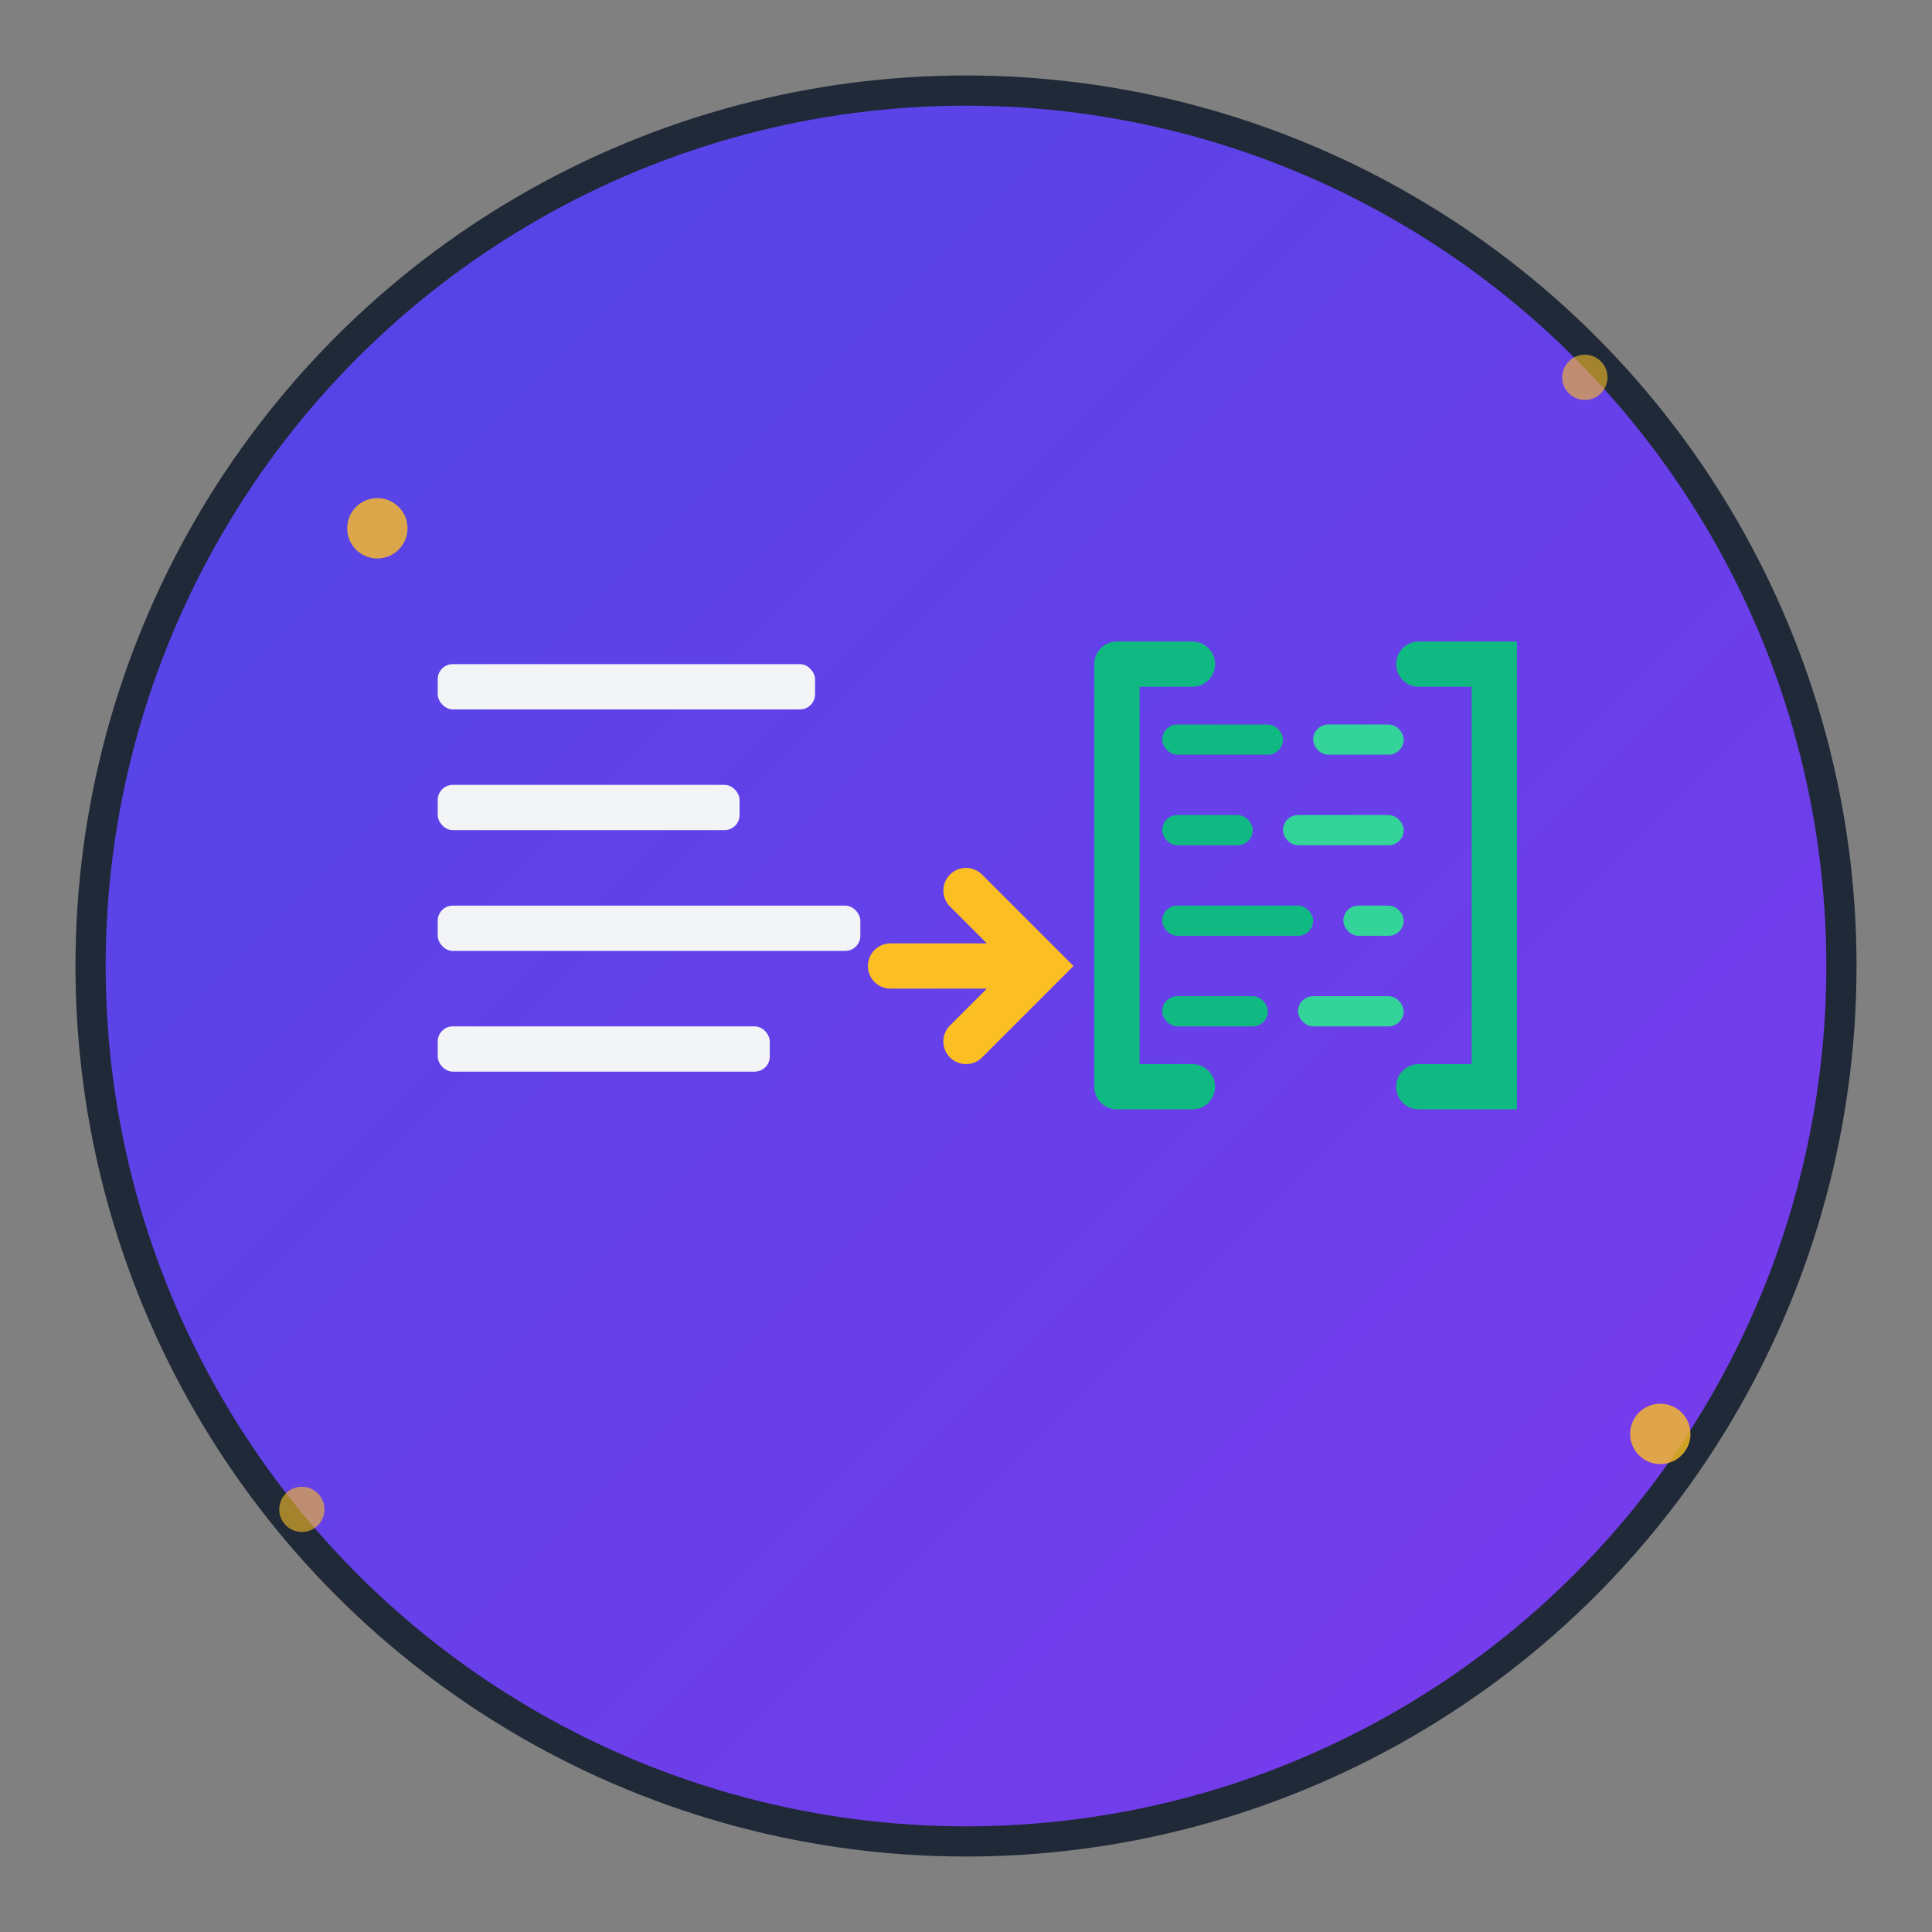 <svg xmlns="http://www.w3.org/2000/svg" viewBox="0 0 128 128" width="128" height="128">
  <rect x="0" y="0" width="128" height="128" fill="#808080" stroke="none"/>
  <defs>
    <linearGradient id="grad1" x1="0%" y1="0%" x2="100%" y2="100%">
      <stop offset="0%" style="stop-color:#4F46E5;stop-opacity:1" />
      <stop offset="100%" style="stop-color:#7C3AED;stop-opacity:1" />
    </linearGradient>
  </defs>
  
  <!-- Background circle -->
  <circle cx="64" cy="64" r="58" fill="url(#grad1)" stroke="#1F2937" stroke-width="2"/>
  
  <!-- Main parsing symbol - geometric transformation -->
  <g transform="translate(64,64)">
    <!-- Input text lines -->
    <g transform="translate(-35,-20)">
      <rect x="0" y="0" width="25" height="3" fill="#F3F4F6" rx="1"/>
      <rect x="0" y="8" width="20" height="3" fill="#F3F4F6" rx="1"/>
      <rect x="0" y="16" width="28" height="3" fill="#F3F4F6" rx="1"/>
      <rect x="0" y="24" width="22" height="3" fill="#F3F4F6" rx="1"/>
    </g>
    
    <!-- Arrow transformation -->
    <path d="M -5 0 L 5 0 M 0 -5 L 5 0 L 0 5" stroke="#FBBF24" stroke-width="3" fill="none" stroke-linecap="round"/>
    
    <!-- Output structured data -->
    <g transform="translate(10,-20)">
      <!-- JSON bracket -->
      <path d="M 0 0 L 0 28 M 0 0 L 5 0 M 0 28 L 5 28" stroke="#10B981" stroke-width="3" fill="none" stroke-linecap="round"/>
      <path d="M 20 0 L 25 0 L 25 28 L 20 28" stroke="#10B981" stroke-width="3" fill="none" stroke-linecap="round"/>
      
      <!-- Key-value pairs -->
      <rect x="3" y="4" width="8" height="2" fill="#10B981" rx="1"/>
      <rect x="13" y="4" width="6" height="2" fill="#34D399" rx="1"/>
      
      <rect x="3" y="10" width="6" height="2" fill="#10B981" rx="1"/>
      <rect x="11" y="10" width="8" height="2" fill="#34D399" rx="1"/>
      
      <rect x="3" y="16" width="10" height="2" fill="#10B981" rx="1"/>
      <rect x="15" y="16" width="4" height="2" fill="#34D399" rx="1"/>
      
      <rect x="3" y="22" width="7" height="2" fill="#10B981" rx="1"/>
      <rect x="12" y="22" width="7" height="2" fill="#34D399" rx="1"/>
    </g>
  </g>
  
  <!-- AI sparkles -->
  <circle cx="25" cy="35" r="2" fill="#FBBF24" opacity="0.8"/>
  <circle cx="105" cy="25" r="1.5" fill="#FBBF24" opacity="0.6"/>
  <circle cx="110" cy="95" r="2" fill="#FBBF24" opacity="0.8"/>
  <circle cx="20" cy="100" r="1.5" fill="#FBBF24" opacity="0.6"/>
</svg>